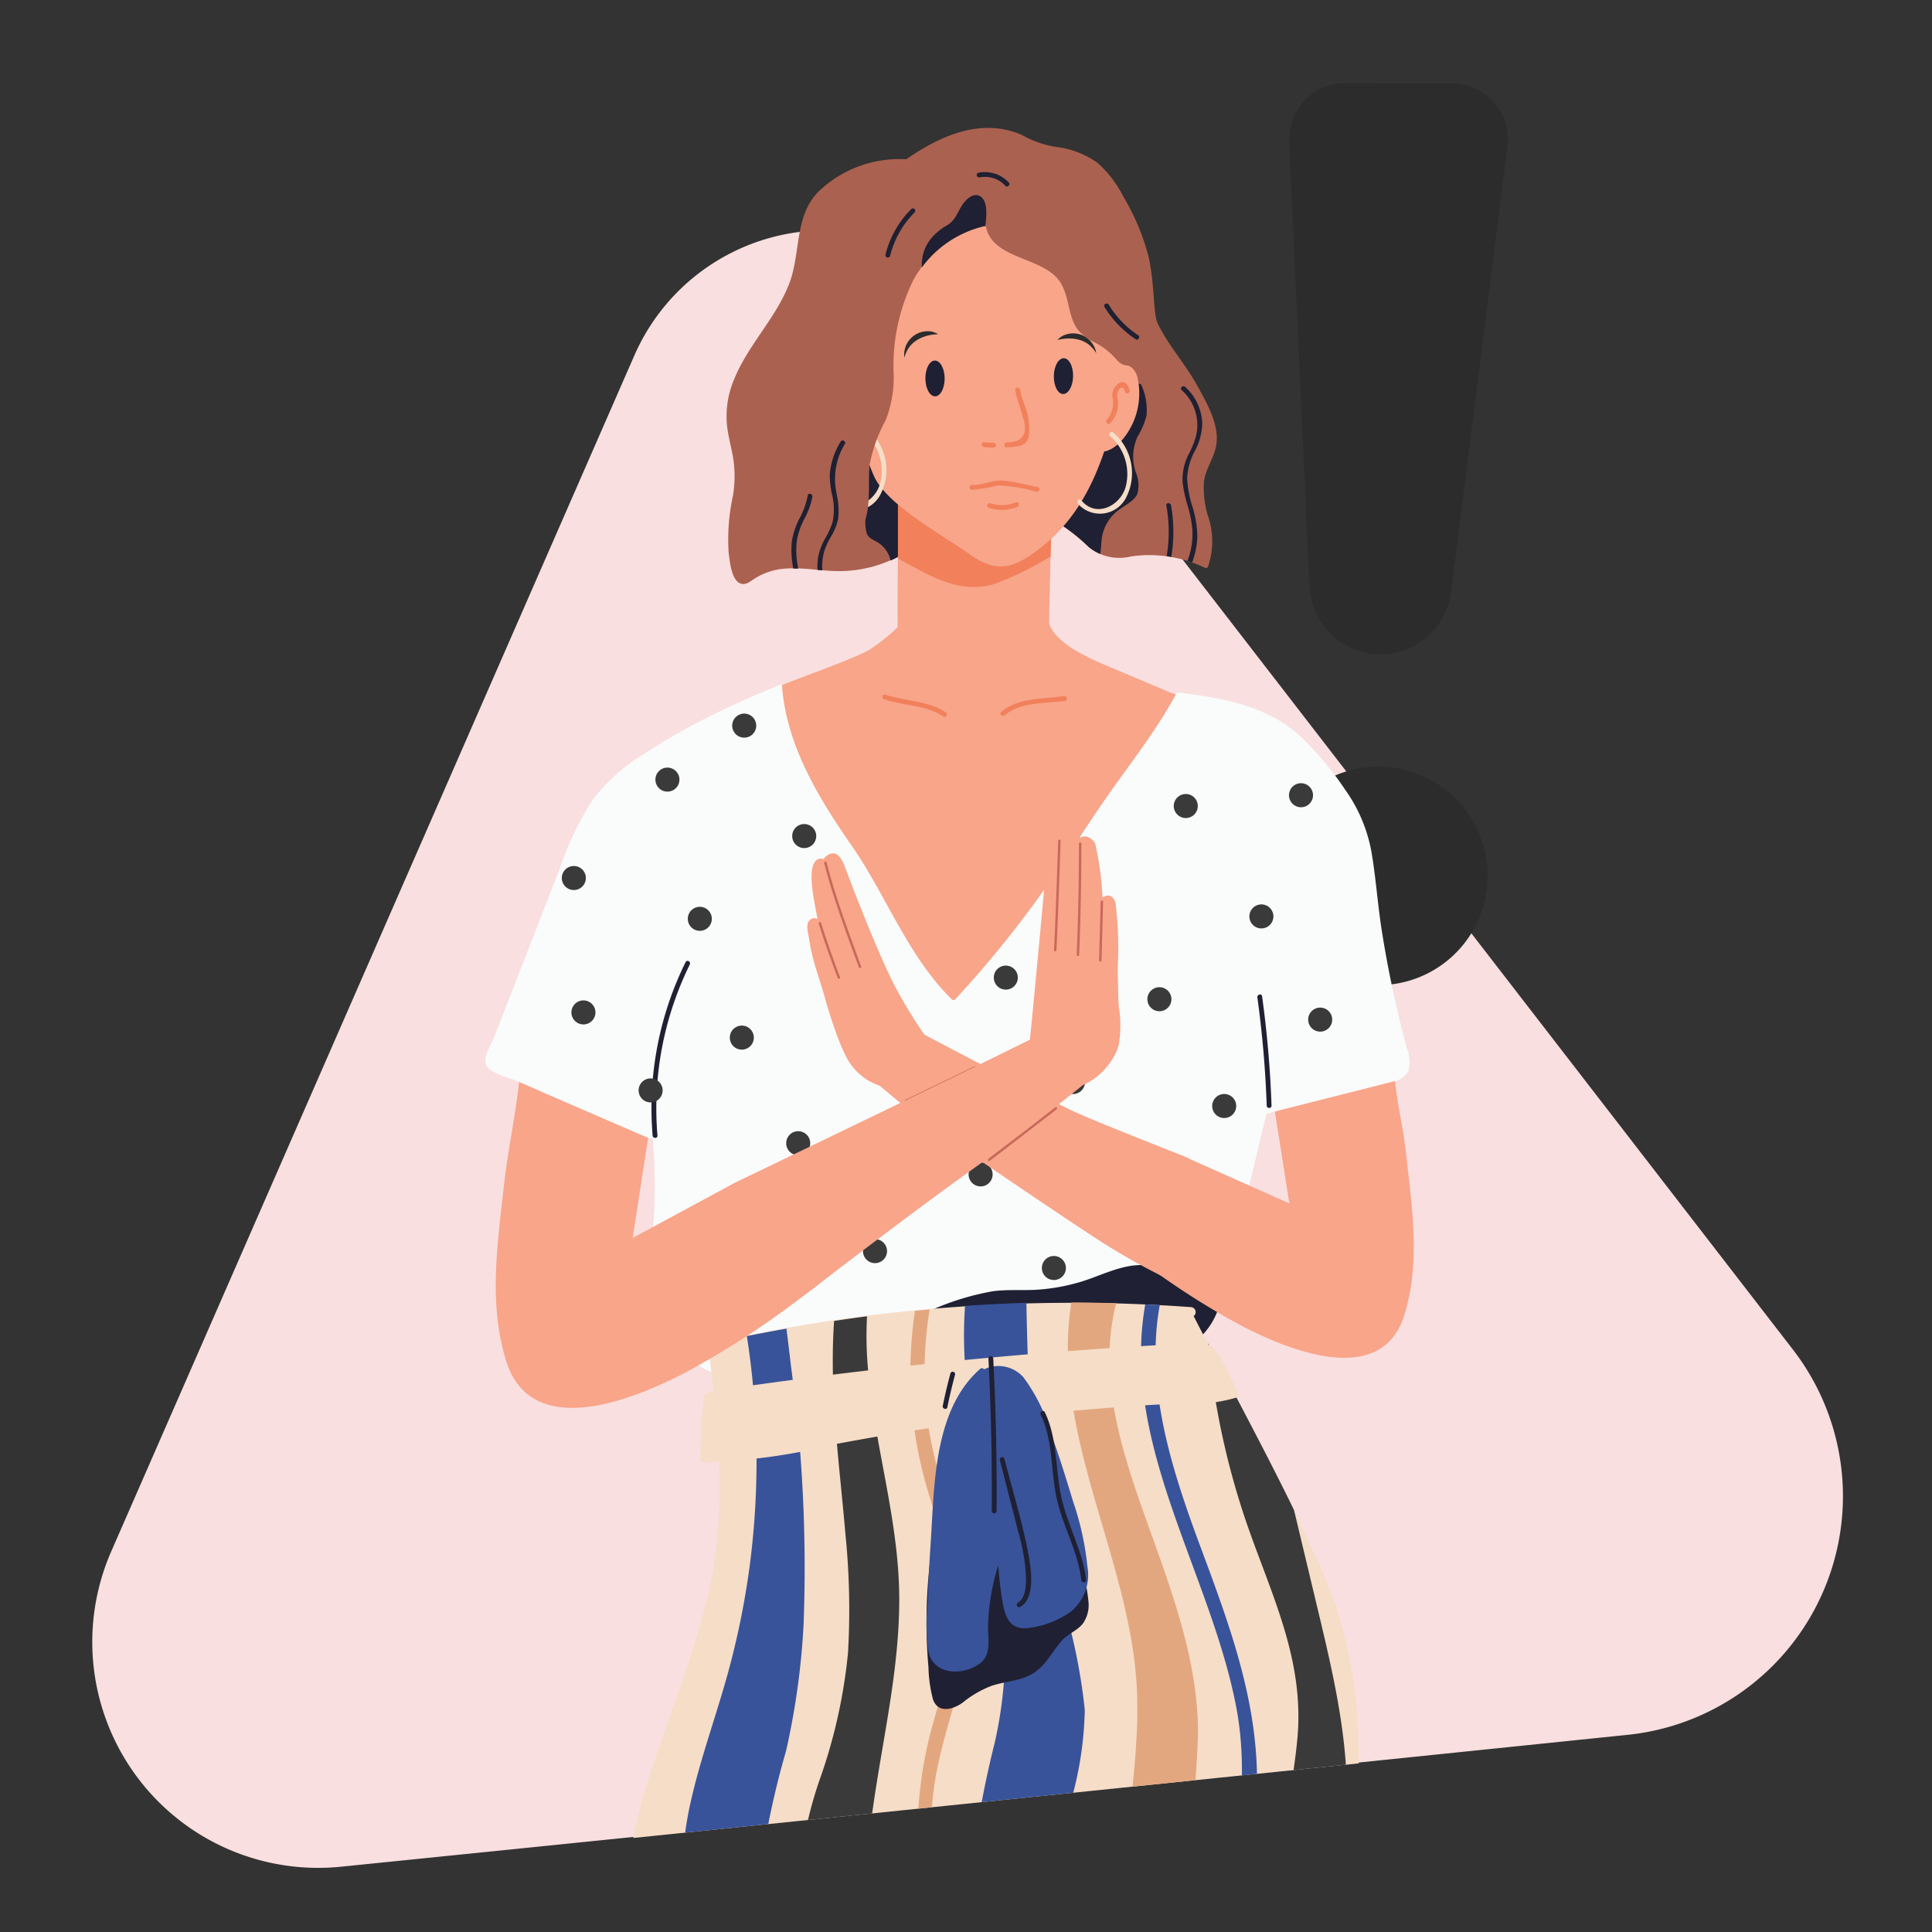 <svg xmlns="http://www.w3.org/2000/svg" xmlns:xlink="http://www.w3.org/1999/xlink" width="120" height="120" viewBox="0 0 120 120">
  <rect x="0" y="0" width="120" height="120" fill="#333333" stroke="none"/>
  <defs>
    <clipPath id="clip-path">
      <path id="Path_87296" data-name="Path 87296" d="M450.262,53.088H552.686l-10.6,105.249-75.582,7.77Z" transform="translate(-450.262 -53.088)" fill="none"/>
    </clipPath>
    <clipPath id="clip-path-2">
      <rect id="Rectangle_4153" data-name="Rectangle 4153" width="12.708" height="5.835" fill="none"/>
    </clipPath>
  </defs>
  <g id="Group_8193" data-name="Group 8193" transform="translate(3622 -3987)">
    <rect id="Rectangle_4160" data-name="Rectangle 4160" width="120" height="120" transform="translate(-3622 3987)" fill="none"/>
    <g id="Group_8192" data-name="Group 8192" transform="translate(-4067.262 3936.912)">
      <path id="Shape" d="M452.466,151.164a14.03,14.03,0,0,0,14.293,19.566c22.583-2.287,56.421-5.768,79.876-8.187a14.9,14.9,0,0,0,10.29-23.932L507.113,74.128a12.972,12.972,0,0,0-22.142,2.723Z" transform="translate(-0.302 -4.699)" fill="#f9dfdf" style="mix-blend-mode: multiply;isolation: isolate"/>
      <g id="Group" transform="translate(524.086 55.247)">
        <path id="Fill_4" data-name="Fill 4" d="M556.539,59.808,557.8,87.347a4.415,4.415,0,0,0,8.8.357l3.494-27.6a3.489,3.489,0,0,0-3.006-3.915,3.554,3.554,0,0,0-.425-.03l-6.641-.02a3.49,3.49,0,0,0-3.479,3.5c0,.054,0,.109,0,.164" transform="translate(-555.291 -56.144)" fill="#2c2c2c"/>
        <path id="Fill_6" data-name="Fill 6" d="M567.967,125.283a6.787,6.787,0,1,1-4.156-8.652h0a6.782,6.782,0,0,1,4.158,8.642l0,.009" transform="translate(-554.774 -73.792)" fill="#2c2c2c"/>
      </g>
      <g id="Girl" transform="translate(450.262 53.088)">
        <path id="Mask-2" d="M450.262,53.088H552.686l-10.6,105.249-75.582,7.77Z" transform="translate(-450.262 -53.088)" fill="none"/>
        <g id="Group_8174" data-name="Group 8174">
          <g id="Group_8173" data-name="Group 8173" clip-path="url(#clip-path)">
            <g id="Girl-2" transform="translate(16.95 4.945)">
              <g id="Girl-3">
                <g id="Group_3" data-name="Group 3" transform="translate(4.101 205.149)">
                  <path id="Clip_2-2" data-name="Clip 2-2" d="M480.064,350.515h12.708v5.835H480.064Z" transform="translate(-480.064 -350.515)" fill="none"/>
                  <g id="Group_8172" data-name="Group 8172">
                    <g id="Group_8171" data-name="Group 8171" clip-path="url(#clip-path-2)">
                      <g id="Group_3-2" data-name="Group 3-2" transform="translate(0.001 0)">
                        <path id="Fill_1" data-name="Fill 1" d="M492.7,351.183c-1.15-.727-2.9-.66-4.2-.668a21.761,21.761,0,0,0-4.771.515.156.156,0,0,0-.2-.088l-.008,0c-1.993.928-2.782,3.021-3.442,4.973a.151.151,0,0,0,.1.184,19.543,19.543,0,0,0,7.524-.29c1.074-.226,1.541-1.038,2.233-1.813a20.394,20.394,0,0,1,2.8-2.583.15.15,0,0,0,0-.213.119.119,0,0,0-.028-.022" transform="translate(-480.065 -350.515)" fill="#1f2033"/>
                      </g>
                    </g>
                  </g>
                </g>
                <path id="Fill_4-2" data-name="Fill 4-2" d="M537.91,72.173c-.252-.529-.174-2.456-.549-4.1a14.4,14.4,0,0,0-1.579-3.744,6.993,6.993,0,0,0-1.586-2.07,5.6,5.6,0,0,0-2.64-1,6.3,6.3,0,0,1-2.06-.732c-2.923-1.274-5.878.458-8.163,2.234a.147.147,0,0,0-.16.1c0,.012-.007.023-.011.035l-.141.109c-.1.078-.04.194.052.232a4.459,4.459,0,0,0,.581,2.491q.777,1.776,1.563,3.55a50.082,50.082,0,0,1,2.931,7.43c.532,2.044.964,4.233,2.4,5.868a7.008,7.008,0,0,0,2.585,1.685,11.269,11.269,0,0,1,2.521,1.866,3.007,3.007,0,0,0,2.607.579,7.944,7.944,0,0,1,4.591.7.152.152,0,0,0,.2-.054,4.839,4.839,0,0,0-.016-3.21,6.122,6.122,0,0,1-.234-2.082c.1-.8.624-1.458.762-2.249.223-1.271-.6-2.676-1.192-3.744-.741-1.346-1.814-2.506-2.472-3.893" transform="translate(-487.974 -60.088)" fill="#ab614f"/>
                <path id="Fill_6-2" data-name="Fill 6-2" d="M540.919,89.429a1.963,1.963,0,0,0-.044-1.215,2.961,2.961,0,0,1,.071-2.362,4.688,4.688,0,0,0,.545-1.278,3.789,3.789,0,0,0-.306-1.886.151.151,0,0,0-.294.04,7.158,7.158,0,0,0-2.3,2.376c-.762,1.085-1.445,2.238-2.152,3.362a4.939,4.939,0,0,0-.973,2.433,11.894,11.894,0,0,1,2.438,1.825,2.9,2.9,0,0,0,.715.434c.046-.3.056-.61.076-.777a2.635,2.635,0,0,1,1.221-2.059c.336-.249.829-.491,1.006-.894" transform="translate(-492.23 -66.693)" fill="#1f2033"/>
                <path id="Fill_8" data-name="Fill 8" d="M544.462,349.609q-2.448.437-4.868,1.008c-.783.186-1.566.376-2.341.593a2.774,2.774,0,0,0-1.336.684.153.153,0,0,0-.212.2c.87,1.692,2.95,3.485,5.01,3.071a3.671,3.671,0,0,0,2.16-1.744,14.655,14.655,0,0,0,1.77-3.629c.039-.117-.08-.2-.184-.184" transform="translate(-492.296 -145.1)" fill="#1f2033"/>
                <path id="Fill_10" data-name="Fill 10" d="M536.02,111.633a1.8,1.8,0,0,0-.259-2.526c-.03-.025-.062-.049-.094-.071a2.9,2.9,0,0,0,.453-.7c.353-.817.194-.547-.428-.831l-4.322-1.827c-1.005-.458-2.736-1.284-3.091-2.437,0-.027-.009-.052-.011-.078v-.011a2.5,2.5,0,0,0,0-.542.385.385,0,0,0-.046-.09.119.119,0,0,0-.117-.122h-.02c-.328-.178-.947-.012-1.267-.006q-2.614.07-5.221.288a15.865,15.865,0,0,0-1.617.108.142.142,0,0,0-.177-.095.145.145,0,0,0-.061.039l-.006.006a.137.137,0,0,0-.164.028,11.387,11.387,0,0,1-2.465,2.147c-1.048.6-4.919,1.946-5.463,2.211-.283.138-.306.365-.312.668a2.973,2.973,0,0,0,.424,1.049c.013.025.027.049.04.075a3.743,3.743,0,0,0-.6,3.037c.473,2.021,2.1,3.868,3.312,5.5,2.419,3.271,5.011,6.428,6.869,10.052a1.563,1.563,0,0,0,.944,1.789,1.7,1.7,0,0,0,2.728-1.625l1.33-2.113a1.627,1.627,0,0,0,.249-.673,17.768,17.768,0,0,0,2.74-5.565l6.649-7.694" transform="translate(-485.076 -72.488)" fill="#f8a58a"/>
                <path id="Fill_12" data-name="Fill 12" d="M543.077,131.535c-.22-.829-.43-1.662-.622-2.5q-.544-2.371-.922-4.775c-.258-1.64-.362-3.308-.653-4.945a9.554,9.554,0,0,0-1.613-3.761,19.865,19.865,0,0,0-2.783-3.324c-2.082-1.919-4.941-2.4-7.66-2.726-.2.378-.419.744-.631,1.1-1.054,1.753-2.3,3.375-3.482,5.041-1.474,2.078-2.8,4.258-4.291,6.327a66.048,66.048,0,0,1-5.375,6.6.152.152,0,0,1-.212,0c-2.741-2.689-4.076-6.471-6.244-9.584-2.082-2.994-4.076-6.3-4.309-10-1.421.575-2.826,1.185-4.2,1.863a40.062,40.062,0,0,0-4.329,2.455,11.523,11.523,0,0,0-3.249,2.907,19.519,19.519,0,0,0-2.01,4.209l-2.033,5.223-2.031,5.223c-.181.46-.732,1.29-.516,1.784.163.374.8.588,1.152.728a15.756,15.756,0,0,1,2.5,1.048c.742.454,1.431.98,2.2,1.392a12.8,12.8,0,0,0,4.49,1.4,32.684,32.684,0,0,1,0,5.855,10.1,10.1,0,0,0,1.126,5.553c.648,1.267,1.353,3.058,2.989,3.165a18.859,18.859,0,0,0,3.029-.275q1.754-.178,3.509-.322,6.732-.551,13.492-.59c2.027-.012,4.058.09,6.083.047a5.451,5.451,0,0,0,4.026-1.353,5.549,5.549,0,0,0,1.134-2.4c.317-1.189.595-2.39.891-3.584.57-2.3,1.262-5.248,1.849-7.633.208-.057.406-.116.585-.16q2.462-.615,4.923-1.235c.781-.2,1.572-.374,2.347-.6a1.314,1.314,0,0,0,.969-.7,2.375,2.375,0,0,0-.131-1.45" transform="translate(-477.665 -74.446)" fill="#fafbfb"/>
                <path id="Fill_14" data-name="Fill 14" d="M542.157,162.2a11.194,11.194,0,0,0-1.375-1.029,2.487,2.487,0,0,0-.636-.141,2.355,2.355,0,0,1-.98-.494,2.343,2.343,0,0,0-1.513-.454c-1.309.054-2.575.777-3.826,1.109a12.158,12.158,0,0,1-2.65.429c-.852.034-1.7-.028-2.551.083a16.33,16.33,0,0,0-4.25,1.367.118.118,0,0,0-.093.04l-.081.035c-.176.076-.024.333.15.257l.05-.021a22.786,22.786,0,0,0,4.265.528c1.517.2,3.008.565,4.521.8a26.71,26.71,0,0,0,4.512.29c.777-.011,1.554-.047,2.331-.095.325-.02.672-.02,1.016-.034a3.468,3.468,0,0,0,.712-.583,4.457,4.457,0,0,0,.9-1.611,1.879,1.879,0,0,0-.5-.473" transform="translate(-488.9 -89.448)" fill="#1f2033"/>
                <path id="Fill_16" data-name="Fill 16" d="M536.916,228.215c-.363-5.409-1.267-10.772-1.5-16.192-.223-5.254.569-10.4,1.056-15.611.526-5.638.289-11.044-2.023-16.287-2.385-5.413-5.308-10.632-8-15.9a.311.311,0,0,0-.159-.558,101.432,101.432,0,0,0-29.716,2.219.253.253,0,0,0-.212.277.24.24,0,0,0-.039.17c.646,5.108,1.156,10.177-.042,15.25-1.027,4.347-2.854,8.446-4.1,12.727a38.533,38.533,0,0,0-1.088,13.7,51.012,51.012,0,0,1,.151,7.295,27.921,27.921,0,0,1-1.625,7.113c-1.423,4.055-3.381,7.971-4.122,12.235-.81,4.662.882,9.071.648,13.71-.4,7.947-6.967,13.859-8.462,21.51-1.009,5.164,1.142,10.409-.189,15.531-1.1,4.238-4,8.152-3.049,12.709a.3.3,0,0,0,.288.219,170.421,170.421,0,0,1,21.4-.963.3.3,0,0,0,.3-.3,43.361,43.361,0,0,1,1.308-10.48c.836-2.83,2.243-5.452,3.116-8.269,1.894-6.116-.332-12.662,2.087-18.673,1.1-2.734,2.744-5.211,3.88-7.93a25.435,25.435,0,0,0,1.656-8.224,41.346,41.346,0,0,1,1.493-10.006c.5-1.572,1.105-3.108,1.7-4.65a28.952,28.952,0,0,1,.968,6.293,73.167,73.167,0,0,1-.749,8.849c-.588,5.877.276,11.753-.011,17.637a34.427,34.427,0,0,1-1.7,8.83,21.311,21.311,0,0,0-1.42,7.569c.174,3.2,1.413,6.234,1.795,9.41a28.094,28.094,0,0,1-.719,10.377.3.3,0,0,0,.288.377,145.5,145.5,0,0,0,16.711-.973c1.425-.167,4.284,0,5.211-1.365,1.033-1.52.338-4.341.161-6.015a24.181,24.181,0,0,1,.434-8.247c.574-2.476,1.359-4.906,1.71-7.43.7-5.027-.636-10-.911-15-.3-5.412,1.145-10.626,2.3-15.86a52.708,52.708,0,0,0,1.173-15.074" transform="translate(-474.258 -90.423)" fill="#f6ddc7"/>
                <path id="Fill_18" data-name="Fill 18" d="M499.54,180.309a50.158,50.158,0,0,1-1.606,7.6c-.72,2.465-1.584,4.892-2.126,7.406-1.067,4.945-.164,9.842.228,14.8a28.667,28.667,0,0,1-.26,7.506,40.2,40.2,0,0,1-1.88,6.477c-1.565,4.266-3.505,8.461-4.218,12.984-.77,4.874.353,9.741.195,14.63-.155,4.874-2.273,9.048-4.355,13.343a39.282,39.282,0,0,0-2.472,6.031,38.474,38.474,0,0,0-1.2,7.177,57.986,57.986,0,0,1-1.06,7.812,56.911,56.911,0,0,1-2.123,6.619c-.752,2.034-1.554,4.1-2.176,6.2q3.885-.4,7.788-.615c.008-.052.018-.105.026-.158a63.694,63.694,0,0,0,.632-7.733c.1-2.715.16-5.439.49-8.137a37.782,37.782,0,0,1,1.738-7.463c1.546-4.6,3.7-8.971,5.086-13.626a32.077,32.077,0,0,0,1.31-7c.184-2.695.047-5.4-.025-8.093a41.922,41.922,0,0,1,.388-8.294,38.685,38.685,0,0,1,2.13-7.172c.9-2.343,1.88-4.656,2.667-7.039A39.242,39.242,0,0,0,500.575,208a53.746,53.746,0,0,1-.441-8.189,52.472,52.472,0,0,1,1.652-7.911,46.536,46.536,0,0,0,1.084-7.755,92.852,92.852,0,0,0-.77-16.092c-.092-.8-.191-1.591-.288-2.386q-1.232.218-2.46.463a50.222,50.222,0,0,1,.187,14.184" transform="translate(-474.913 -91.088)" fill="#38539a"/>
                <path id="Fill_20" data-name="Fill 20" d="M508.728,164.872c-.312,4.429.331,8.859.706,13.273a46.469,46.469,0,0,1,.157,7.346,33.12,33.12,0,0,1-1.641,7.536,24.942,24.942,0,0,0-1.456,7.12,41.756,41.756,0,0,0,.862,7.283,30.064,30.064,0,0,1,.393,7.417,40.439,40.439,0,0,1-1.272,6.937c-1.175,4.456-2.818,8.773-3.961,13.238a40.827,40.827,0,0,0-1.182,6.585,71.4,71.4,0,0,0,.031,7.639,24.646,24.646,0,0,1-.962,7.666c-.683,2.279-1.625,4.469-2.483,6.686a37.023,37.023,0,0,0-2.049,7.115c-.417,2.445-.608,4.92-.87,7.384a50.039,50.039,0,0,1-1.305,7.477c-.622,2.362-1.4,4.679-2.15,7-.565,1.745-1.124,3.518-1.584,5.312,1.491-.071,2.984-.112,4.477-.141,1.021-4.016.848-8.234,1.034-12.349a37.1,37.1,0,0,1,1.06-7.809,51.023,51.023,0,0,1,2.418-6.79c1.843-4.379,3.921-8.688,4.839-13.385.978-5,.853-10.12,1.211-15.181a47.832,47.832,0,0,1,1.135-7.738c.578-2.426,1.333-4.8,2.086-7.182,1.449-4.574,2.917-9.22,3.083-14.057.182-5.283-.941-10.511-.443-15.8.485-5.153,1.936-10.2,1.912-15.4-.024-5.086-1.714-9.963-2-15.02a22.157,22.157,0,0,1,0-2.451q-1.028.136-2.042.288" transform="translate(-478.87 -90.771)" fill="#3a3a3a"/>
                <path id="Fill_22" data-name="Fill 22" d="M518.836,208.6c-.326-4.894-1.137-9.83-.524-14.734.353-2.831,1.442-5.472,1.978-8.26a15.253,15.253,0,0,0-.415-7.107c-.792-2.865-1.8-5.594-2.048-8.584a24.606,24.606,0,0,1,.239-5.929c-.305.028-.61.055-.914.085a25.742,25.742,0,0,0,.685,10.786c.716,2.532,1.766,5.036,1.837,7.7.076,2.589-.828,5.046-1.5,7.509-2.621,9.653,1.534,19.585-.983,29.238-1.207,4.629-3.432,8.909-4.8,13.486-1.434,4.8-1.1,9.629-1.464,14.563-.372,5.056-2.344,9.658-4.072,14.36a45.22,45.22,0,0,0-2.7,14.187,88.5,88.5,0,0,1-.685,9.068c-.392,2.749-.918,5.476-1.351,8.218-.227,1.445-.424,2.9-.565,4.35.283,0,.562.006.842.009.565-6.095,2.212-12.227,2.518-18.26.266-5.262.413-10.305,2.107-15.351,1.5-4.471,3.574-8.784,4.418-13.455.894-4.941.141-10.021,1.174-14.943.969-4.6,3.1-8.836,4.612-13.265a34.389,34.389,0,0,0,1.608-13.672" transform="translate(-482.273 -90.597)" fill="#e3a780"/>
                <path id="Fill_24" data-name="Fill 24" d="M529.092,175.953a59.962,59.962,0,0,1,1.1,7.313,25.876,25.876,0,0,1-.6,7.5,60.057,60.057,0,0,0-1.366,7.331,36.255,36.255,0,0,0,.085,7.675c.3,2.527.758,5.015.808,7.569a47.782,47.782,0,0,1-.594,8c-.389,2.6-.88,5.183-1.438,7.753l.11-.283a31.137,31.137,0,0,1,.934,5.5,20.921,20.921,0,0,0,1.813-6.162,46.816,46.816,0,0,1,1.8-7.5,23.052,23.052,0,0,0,1.063-3.833,15.238,15.238,0,0,0,.056-3.867,63.248,63.248,0,0,1-.74-8.514,29.97,29.97,0,0,1,1.541-8.11,22.011,22.011,0,0,0,1.532-7.644,35.676,35.676,0,0,0-1.711-7.787c-1.563-5.7-1.8-11.614-1.915-17.494q-1.9.057-3.809.189c-.311,4.16.535,8.287,1.332,12.364" transform="translate(-489.769 -90.423)" fill="#38539a"/>
                <path id="Fill_26" data-name="Fill 26" d="M540.409,197.53a72.924,72.924,0,0,0,.636-7.323c.016-4.282-1.421-8.321-2.847-12.3-1.383-3.868-2.9-7.931-2.619-12.113a13.49,13.49,0,0,1,.381-2.38c-.926-.026-1.853-.042-2.783-.042-1.329,8.323,3.85,16.16,4.086,24.427.141,4.945-1.086,9.813-1.024,14.757.031,2.495.491,4.948.738,7.425a23.379,23.379,0,0,1-.29,6.889c-.848,4.3-2.7,8.314-4.2,12.407a42.511,42.511,0,0,0-1.871,6.292,45.788,45.788,0,0,0-.706,6.694,66.282,66.282,0,0,1-.584,7.185,23.253,23.253,0,0,1-2.184,6.671c-.3.607-.607,1.209-.911,1.813.017,1.226.008,2.452-.051,3.679a34.426,34.426,0,0,1-1.7,8.83,21.309,21.309,0,0,0-1.42,7.569c.158,2.936,1.209,5.729,1.676,8.626a93.81,93.81,0,0,1,3.683-12.111c1.714-4.521,3.582-9.011,4.548-13.774s1.175-9.607,1.786-14.41a50.112,50.112,0,0,1,1.46-7.455c.627-2.194,1.424-4.335,2.224-6.47,1.572-4.2,3.2-8.464,3.5-12.977.334-4.928-1.022-9.738-1.554-14.6a34.194,34.194,0,0,1,.024-7.307" transform="translate(-488.583 -90.415)" fill="#e3a780"/>
                <path id="Fill_28" data-name="Fill 28" d="M545.378,201.342c.175-2.446.557-4.874.663-7.326.23-5.383-1.592-10.313-3.44-15.276-1.8-4.836-3.509-10-2.583-15.152-.3-.018-.6-.029-.9-.044-1.536,8.714,4.088,16.7,5.666,25.083.964,5.124-.434,10.126-.391,15.258.043,4.978,1.587,9.773,2.025,14.708.827,9.324-2.88,18.147-5.5,26.9a67.724,67.724,0,0,0-2.645,13.107c-.48,5.044-.8,10.03-2.679,14.8-1.971,5.006-4.442,9.668-5.859,14.9a100.467,100.467,0,0,0-2.079,9.927c.3,0,.6-.011.907-.017.437-2.623.932-5.236,1.56-7.82a76.884,76.884,0,0,1,5.007-13.657A41.469,41.469,0,0,0,538.7,263.6c.513-4.935.878-9.788,2.144-14.606,2.26-8.618,6.081-16.96,6.54-25.963.237-4.662-.824-9.133-1.572-13.7a34.016,34.016,0,0,1-.439-7.985" transform="translate(-489.935 -90.466)" fill="#38539a"/>
                <path id="Fill_30" data-name="Fill 30" d="M555.167,224.15c-.538-4.049-1.174-8.089-1.463-12.166a66.943,66.943,0,0,1,.773-13.653c.688-5.248-.456-10.03-1.672-15.108l-1.413-5.911c-1.7-3.487-3.548-6.915-5.337-10.353a48.181,48.181,0,0,0,2.388,11.151c1.537,4.459,3.583,8.437,3.167,13.3-.2,2.287-.694,4.535-.927,6.816a46.793,46.793,0,0,0-.117,7.312c.257,4.721,1.016,9.395,1.471,14.1a53.264,53.264,0,0,1-.342,14.388c-.755,4.321-1.986,8.537-3.037,12.791a66.069,66.069,0,0,0-2.017,13.11,45.426,45.426,0,0,1-2.472,13.92c-2.875,7.954-7.524,16.4-5.823,25.006q2.158-.142,4.309-.349c1.684-6.987,5.34-13.379,7.326-20.3a48.293,48.293,0,0,0,1.483-13.118,58.4,58.4,0,0,1,1.052-11.438c.463-3.146,1.249-6.254,1.935-9.369a52.691,52.691,0,0,0,1.176-15.071c-.113-1.69-.283-3.376-.463-5.06" transform="translate(-492.969 -91.468)" fill="#3a3a3a"/>
                <path id="Fill_32" data-name="Fill 32" d="M502.59,133.406a20.511,20.511,0,0,0-2.049,10.776c.016.19.314.191.3,0a20.223,20.223,0,0,1,2.009-10.626c.085-.172-.172-.323-.258-.15" transform="translate(-481.955 -81.594)" fill="#1f2033"/>
                <path id="Fill_34" data-name="Fill 34" d="M554.035,136.393c-.026-.189-.314-.108-.29.079a65.558,65.558,0,0,1,.579,6.717c.007.191.305.192.3,0a66.33,66.33,0,0,0-.588-6.8" transform="translate(-497.597 -82.462)" fill="#1f2033"/>
                <path id="Fill_38" data-name="Fill 38" d="M538.159,170.135a12.26,12.26,0,0,0-.723-1.625,4.686,4.686,0,0,0-.895-1.358,1.518,1.518,0,0,0-1.148-.212c-.781.037-1.562.083-2.342.126q-4.686.269-9.358.684-9.221.818-18.379,2.2a.121.121,0,0,0-.109.132.128.128,0,0,0,.008.033.161.161,0,0,0-.215.078.167.167,0,0,0-.014.049q-.2,1.964-.212,3.937a.151.151,0,0,0,.149.149,37.317,37.317,0,0,0,8.24-1.123q4.292-.815,8.625-1.386,4.205-.553,8.438-.875,2.19-.167,4.38-.271a9.521,9.521,0,0,0,3.488-.368.149.149,0,0,0,.071-.168" transform="translate(-483.218 -91.453)" fill="#f6ddc7"/>
                <path id="Fill_40" data-name="Fill 40" d="M512.281,295.329a19.422,19.422,0,0,0-2.414,2.347c-1.214,1.437-1.84,3.206-2.938,4.712-1.848,2.537-4.8,4.269-5.8,7.382-.053.165.185.255.273.115a12.132,12.132,0,0,1,1.627-2.219,6.246,6.246,0,0,1,2.6-1.385c1.564-.553,2.083-1.825,2.955-3.112a7.394,7.394,0,0,1,1.317-1.4,15.679,15.679,0,0,1,.918-3.364c.424-1.055.931-2.073,1.457-3.08" transform="translate(-482.147 -129.161)" fill="#1f2033"/>
                <path id="Fill_42" data-name="Fill 42" d="M527.633,251.343c2.214-1.747,2.486-4.79,3.718-7.174.852-1.649,1.99-3.126,2.818-4.8a28.142,28.142,0,0,0,1.937-5.136.15.15,0,0,0-.273-.115c-3.478,4.784-7.015,9.729-8.592,15.5q.212.858.393,1.722" transform="translate(-489.815 -111.169)" fill="#1f2033"/>
                <path id="Fill_44" data-name="Fill 44" d="M490.312,324.507a11.15,11.15,0,0,1-2.563,3.108c-.9.757-1.864,1.42-2.693,2.26a14.658,14.658,0,0,0-3.385,5.51c-.063.182.225.26.287.079a14.3,14.3,0,0,1,3.824-5.871c.879-.807,1.893-1.451,2.755-2.278a11.444,11.444,0,0,0,2.033-2.655.15.15,0,0,0-.257-.153h0" transform="translate(-476.432 -137.708)" fill="#1f2033"/>
                <path id="Fill_46" data-name="Fill 46" d="M555.208,285.992q-2.682,3.757-5.245,7.6c-.107.16.151.309.257.15q2.563-3.841,5.246-7.6c.112-.156-.147-.305-.257-.15" transform="translate(-496.48 -126.401)" fill="#1f2033"/>
                <path id="Fill_48" data-name="Fill 48" d="M521.668,141.134a.746.746,0,1,0,.713.713.746.746,0,0,0-.713-.713" transform="translate(-487.97 -83.885)" fill="#3a3a3a"/>
                <path id="Fill_50" data-name="Fill 50" d="M494.234,136.808a.746.746,0,1,0,.713.713.746.746,0,0,0-.713-.713" transform="translate(-479.914 -82.615)" fill="#3a3a3a"/>
                <path id="Fill_52" data-name="Fill 52" d="M508.162,139.024a.746.746,0,1,0,.713.713.746.746,0,0,0-.713-.713" transform="translate(-484.004 -83.266)" fill="#3a3a3a"/>
                <path id="Fill_54" data-name="Fill 54" d="M537.284,142.927a.746.746,0,1,0,.713.713.746.746,0,0,0-.713-.713" transform="translate(-492.555 -84.412)" fill="#3a3a3a"/>
                <path id="Fill_56" data-name="Fill 56" d="M550.578,145.038a.746.746,0,1,0,.713.713.746.746,0,0,0-.713-.713" transform="translate(-496.458 -85.032)" fill="#3a3a3a"/>
                <path id="Fill_58" data-name="Fill 58" d="M531.375,133.748a.746.746,0,1,0,.713.713.746.746,0,0,0-.713-.713" transform="translate(-490.82 -81.717)" fill="#3a3a3a"/>
                <path id="Fill_60" data-name="Fill 60" d="M544.881,135.647a.746.746,0,1,0,.713.713.746.746,0,0,0-.713-.713" transform="translate(-494.786 -82.274)" fill="#3a3a3a"/>
                <path id="Fill_62" data-name="Fill 62" d="M559.019,137.441a.746.746,0,1,0,.713.713.746.746,0,0,0-.713-.713" transform="translate(-498.937 -82.801)" fill="#3a3a3a"/>
                <path id="Fill_64" data-name="Fill 64" d="M517.553,131.215a.746.746,0,1,0,.713.713.746.746,0,0,0-.713-.713" transform="translate(-486.761 -80.973)" fill="#3a3a3a"/>
                <path id="Fill_66" data-name="Fill 66" d="M504.469,128.578a.746.746,0,1,0,.713.713.746.746,0,0,0-.713-.713" transform="translate(-482.92 -80.199)" fill="#3a3a3a"/>
                <path id="Fill_68" data-name="Fill 68" d="M493.39,124.99a.746.746,0,1,0,.713.713.746.746,0,0,0-.713-.713" transform="translate(-479.666 -79.145)" fill="#3a3a3a"/>
                <path id="Fill_70" data-name="Fill 70" d="M513.649,121.3a.746.746,0,1,0,.713.713.746.746,0,0,0-.713-.713" transform="translate(-485.615 -78.061)" fill="#3a3a3a"/>
                <path id="Fill_72" data-name="Fill 72" d="M538.128,124.99a.746.746,0,1,0,.713.713.746.746,0,0,0-.713-.713" transform="translate(-492.803 -79.145)" fill="#3a3a3a"/>
                <path id="Fill_74" data-name="Fill 74" d="M553.849,128.366a.746.746,0,1,0,.713.713.746.746,0,0,0-.713-.713" transform="translate(-497.419 -80.136)" fill="#3a3a3a"/>
                <path id="Fill_76" data-name="Fill 76" d="M501.62,116.338a.746.746,0,1,0,.713.713.746.746,0,0,0-.713-.713" transform="translate(-482.083 -76.605)" fill="#3a3a3a"/>
                <path id="Fill_78" data-name="Fill 78" d="M513.121,148.309a.746.746,0,1,0,.713.713.746.746,0,0,0-.713-.713" transform="translate(-485.46 -85.992)" fill="#3a3a3a"/>
                <path id="Fill_80" data-name="Fill 80" d="M500.143,143.666a.746.746,0,1,0,.713.713.746.746,0,0,0-.713-.713" transform="translate(-481.649 -84.629)" fill="#3a3a3a"/>
                <path id="Fill_82" data-name="Fill 82" d="M529.159,151.052a.746.746,0,1,0,.713.713.746.746,0,0,0-.713-.713" transform="translate(-490.169 -86.798)" fill="#3a3a3a"/>
                <path id="Fill_84" data-name="Fill 84" d="M545.2,152.845a.746.746,0,1,0,.713.713.746.746,0,0,0-.713-.713" transform="translate(-494.878 -87.324)" fill="#3a3a3a"/>
                <path id="Fill_86" data-name="Fill 86" d="M519.874,157.8a.746.746,0,1,0,.713.713.746.746,0,0,0-.713-.713" transform="translate(-487.443 -88.78)" fill="#3a3a3a"/>
                <path id="Fill_88" data-name="Fill 88" d="M504.364,155.589a.746.746,0,1,0,.713.713.746.746,0,0,0-.713-.713" transform="translate(-482.889 -88.13)" fill="#3a3a3a"/>
                <path id="Fill_90" data-name="Fill 90" d="M535.6,159.282a.746.746,0,1,0,.713.713.746.746,0,0,0-.713-.713" transform="translate(-492.059 -89.214)" fill="#3a3a3a"/>
                <path id="Fill_92" data-name="Fill 92" d="M547.2,118.659a.746.746,0,1,0,.713.713.746.746,0,0,0-.713-.713" transform="translate(-495.467 -77.286)" fill="#3a3a3a"/>
                <path id="Fill_94" data-name="Fill 94" d="M557.331,117.71a.746.746,0,1,0,.713.713.746.746,0,0,0-.713-.713" transform="translate(-498.441 -77.007)" fill="#3a3a3a"/>
                <path id="Fill_96" data-name="Fill 96" d="M508.373,111.59a.746.746,0,1,0,.713.713.746.746,0,0,0-.713-.713" transform="translate(-484.066 -75.21)" fill="#3a3a3a"/>
                <path id="Fill_98" data-name="Fill 98" d="M509.913,163.293a10.9,10.9,0,0,0-3.366-.583.149.149,0,0,0,0,.3,10.626,10.626,0,0,1,3.284.572c.182.062.26-.226.079-.287" transform="translate(-483.695 -90.221)" fill="#1f2033"/>
                <path id="Fill_100" data-name="Fill 100" d="M517.916,63.572c-.091-.052.9-.843.31-.733A7.26,7.26,0,0,0,512.8,64.83c-1.526,1.509-1.115,3.846-1.828,5.713-.833,2.178-2.593,3.85-3.452,6.019a5.821,5.821,0,0,0-.407,2.925c.082.626.251,1.233.36,1.854a7.381,7.381,0,0,1,0,2.378,12.729,12.729,0,0,0-.271,3.558c.071.514.159,1.7.74,1.914.3.113.561-.1.805-.261a4.016,4.016,0,0,1,1.88-.658c1.259-.117,2.511.2,3.771.141a7.853,7.853,0,0,0,3.053-.757c.942-.452,1.13-1.091,1.271-2.091.353-2.455-.225-4.908-.482-7.342-.317-3.01.313-5.863.747-8.825.291-1.984.964-4.672-1.074-5.828" transform="translate(-483.894 -60.892)" fill="#ab614f"/>
                <path id="Fill_102" data-name="Fill 102" d="M531.637,83.756c-.077-1.06-.223.95-1.631.865a11.7,11.7,0,0,0-3.1.785l-3.516.918.01-.619c.01-.574-1.116-.964-1.126-.387-.031,1.885-.177,7.848-.16,12.278.008,2.041.114,3.738.169,4.591.113,1.785,1.837,1.337,3.15,1.3,1.08-.029,2.158-.112,3.232-.239.706-.084,1.895-.017,2.422-.648.505-.6.336-1.742.359-2.459.046-1.363.386-13.67.187-16.388" transform="translate(-488.311 -66.947)" fill="#f8a58a"/>
                <path id="Fill_104" data-name="Fill 104" d="M521.809,92.427a11.667,11.667,0,0,0,.108-1.705,4.058,4.058,0,0,0-.275-1.042,29.652,29.652,0,0,0-1.7-3.108,2.29,2.29,0,0,0,.146-.184c.112-.155-.146-.3-.258-.15-.769,1.069-3.436,2.378-1.745,3.9a1.963,1.963,0,0,1,.72,1.62,2.656,2.656,0,0,0,.055,1.2c.149.306.4.369.672.53a1.8,1.8,0,0,1,.8,1.13c.071-.03.141-.06.207-.093.942-.451,1.13-1.091,1.271-2.091" transform="translate(-486.966 -67.747)" fill="#1f2033"/>
                <path id="Fill_106" data-name="Fill 106" d="M531.625,96.209c.021-1.109.071-2.34.084-3.43a9.1,9.1,0,0,0-1.663.985c-2.38,1.345-5.147-1.141-7.906-1.377v3.925c1.868,1.007,3.72,2.232,5.944,1.606a19.968,19.968,0,0,0,3.323-1.6c.061-.03.148-.078.218-.111" transform="translate(-488.318 -69.572)" fill="#f1805b"/>
                <path id="Fill_108" data-name="Fill 108" d="M531.75,66.859a11.02,11.02,0,0,0-7.6-.886c-1.945.4-4.06,1.086-5.331,2.566-.071-.444-.848-.515-.9-.008-.53,4.838-.572,10.281,1.4,14.812.786,1.8,4.324,3.706,6,4.9,1.613,1.145,2.666.825,4.147-.278,2.733-2.037,4.054-5.034,4.945-9.013.8-3.576,1.043-10-2.675-12.1" transform="translate(-486.988 -61.725)" fill="#f8a58a"/>
                <path id="Fill_4-3" data-name="Fill 4-3" d="M524.794,78.152a2.862,2.862,0,0,0-.66.091,2.36,2.36,0,0,0-.6.245,1.728,1.728,0,0,0-.505.433,1.931,1.931,0,0,0-.327.69,1.454,1.454,0,0,1,.706-1.443,1.472,1.472,0,0,1,.69-.2,1.2,1.2,0,0,1,.694.18" transform="translate(-488.479 -65.339)" fill="#2c2c2c"/>
                <path id="Fill_4-4" data-name="Fill 4-4" d="M536.166,78.567a2.849,2.849,0,0,1,.66-.095,2.357,2.357,0,0,1,.644.07,1.72,1.72,0,0,1,.6.276,1.935,1.935,0,0,1,.506.573,1.461,1.461,0,0,0-.391-.791,1.445,1.445,0,0,0-.685-.4,1.469,1.469,0,0,0-.718,0,1.2,1.2,0,0,0-.617.365" transform="translate(-492.436 -65.393)" fill="#2c2c2c"/>
                <path id="Fill_110" data-name="Fill 110" d="M542,81.661c-.345-1.176-1.607-.824-2.1-.17-.868.642-.79,2.647-.75,3.613.018.446-.01,1,.453,1.158.481.164,1.052-.263,1.372-.591A4.478,4.478,0,0,0,542,81.661" transform="translate(-493.307 -66.195)" fill="#f8a58a"/>
                <path id="Fill_112" data-name="Fill 112" d="M516.866,85.581c.343.364.964.848,1.508.691.523-.15.515-.745.554-1.223.085-1.037.174-3.141-.768-3.865-.518-.72-1.834-1.194-2.268.054a4.668,4.668,0,0,0,.973,4.344" transform="translate(-486.431 -66.071)" fill="#f58c77"/>
                <path id="Fill_114" data-name="Fill 114" d="M525.75,81.652c0,.613-.26,1.112-.591,1.115s-.6-.493-.605-1.106.26-1.115.591-1.115.6.494.605,1.106" transform="translate(-489.026 -66.095)" fill="#1f2033"/>
                <path id="Fill_116" data-name="Fill 116" d="M537.045,81.461c-.012.613-.289,1.1-.619,1.1s-.588-.509-.577-1.122.289-1.105.62-1.1.588.509.576,1.122" transform="translate(-492.343 -66.034)" fill="#1f2033"/>
                <path id="Fill_118" data-name="Fill 118" d="M541.91,82.958c-.131-.49-.456-.733-.865-.28a.89.89,0,0,0-.2.734,1.574,1.574,0,0,1-.353,1.363c-.129.141.077.357.206.212a1.769,1.769,0,0,0,.475-.961,1.948,1.948,0,0,0,0-.485.87.87,0,0,1,.035-.575c.188-.316.353-.186.42.066a.149.149,0,0,0,.289-.071" transform="translate(-493.693 -66.651)" fill="#f1805b"/>
                <path id="Fill_120" data-name="Fill 120" d="M517.789,84.162a.82.82,0,0,1-.4-.54c-.046-.221.1-.429.125-.641a1.16,1.16,0,0,0-.141-.713c-.228-.395-.665-.487-.881-.022-.081.172.173.328.254.155q.353-.156.409.117a.436.436,0,0,1,.057.212,1.118,1.118,0,0,1-.071.481.911.911,0,0,0-.041.488,1.1,1.1,0,0,0,.531.72c.17.088.326-.166.155-.254" transform="translate(-486.655 -66.502)" fill="#c86959"/>
                <path id="Fill_122" data-name="Fill 122" d="M518.557,86.578c-.146-.124-.357.087-.212.212a3.131,3.131,0,0,1,.974,3.172c-.346,1.192-1.851,1.93-2.751.823-.121-.149-.331.063-.212.212a1.82,1.82,0,0,0,2.958-.315,3.313,3.313,0,0,0-.757-4.1" transform="translate(-486.609 -67.855)" fill="#f6ddc7"/>
                <path id="Fill_124" data-name="Fill 124" d="M530.2,86.644a4.514,4.514,0,0,1-.552-.035.164.164,0,0,1-.141-.177.12.12,0,0,1,.117-.123h.025a4.524,4.524,0,0,0,.553.035h.043a.141.141,0,0,1,.141.141v0a.141.141,0,0,1-.129.152H530.2Zm.848-.015a.124.124,0,0,1-.129-.119V86.5a.159.159,0,0,1,.141-.172l.049,0c.494-.047.857-.081,1.06-.625a1.67,1.67,0,0,0-.1-.923c-.014-.049-.028-.095-.039-.138-.053-.2-.114-.391-.174-.58a9.006,9.006,0,0,1-.266-.969.139.139,0,0,1,.03-.124.171.171,0,0,1,.129-.061.125.125,0,0,1,.129.108,8.14,8.14,0,0,0,.263.927,3.849,3.849,0,0,1,.287,2.007c-.131.591-.624.627-1.146.664-.074,0-.15.011-.225.018Z" transform="translate(-490.482 -66.788)" fill="#f1805b"/>
                <path id="Fill_130" data-name="Fill 130" d="M533.492,69.648c-.2-.625-1.2-.745-1.75-.892A15.3,15.3,0,0,0,529.1,68.3a19.864,19.864,0,0,0-5.991.441c-1.518.333-3.09.893-3.762,2.416a15.547,15.547,0,0,0-.824,2.8c-.219.954-.315,2.172-1.286,2.674-.17.088-.02.345.15.257,1.2-.622,1.264-2.236,1.554-3.4a8.458,8.458,0,0,1,.975-2.766,4.141,4.141,0,0,1,2.274-1.446,18.511,18.511,0,0,1,5.185-.748,16.708,16.708,0,0,1,2.866.208c.434.071.867.162,1.293.273.384.1,1.541.319,1.669.717.059.182.347.1.287-.079" transform="translate(-486.856 -62.48)" fill="#414f39"/>
                <path id="Fill_132" data-name="Fill 132" d="M538.995,69.97c-.071-1.969-.465-4.057-2.087-5.355a8.786,8.786,0,0,0-5.861-1.485,2.439,2.439,0,0,0-1.953,1.122c-.479.716-.135,1.8-.045,2.587a.156.156,0,0,0,.126.136.133.133,0,0,0,.138.109c2.543-.025,5.587-.3,7.214,2.056a7.563,7.563,0,0,1,1.164,3.586c.089.894-.131,2.066.413,2.839a.152.152,0,0,0,.234.03,2.865,2.865,0,0,0,.706-2.053c.035-1.185-.006-2.388-.049-3.571" transform="translate(-490.286 -60.976)" fill="#ab614f"/>
                <path id="Fill_134" data-name="Fill 134" d="M533.89,74.281a20.737,20.737,0,0,0-.134-2.294c-.141-1.3-.367-2.6-.616-3.885a2.718,2.718,0,0,0-1.554-2.18,7.572,7.572,0,0,0-5.82.02.115.115,0,0,0-.151-.059l-.006,0c-.039.016-.078.03-.117.045l-.062-.018c-.344-.216-.714-.385-1.053-.61l-.025-.018a2.528,2.528,0,0,0-.377-1.5c-.55-.777-1.707-.674-2.538-.565-2.427.314-3.992,1.9-5.525,3.669a15.384,15.384,0,0,0-2.175,3.023,18.782,18.782,0,0,0-1.221,3.518,16.639,16.639,0,0,0-.85,7.22A7.42,7.42,0,0,0,513,83.887a11.565,11.565,0,0,0,3.165,2.6.151.151,0,0,0,.181-.023c1.163-1.276.777-2.967.918-4.533a9.321,9.321,0,0,1,1-2.793,7.312,7.312,0,0,0,.5-2.739,12.078,12.078,0,0,1,1.227-5.983,6.831,6.831,0,0,1,4.394-3.334l.016-.007.079,0c.38,2.1,3.562,1.885,4.614,3.473.606.918.467,2.171,1.141,3.014a3.168,3.168,0,0,0,.969.725,4.469,4.469,0,0,1,1.385,1.069c.335.4.821.58,1.13.035a2.257,2.257,0,0,0,.17-1.108" transform="translate(-485.203 -60.984)" fill="#ab614f"/>
                <path id="Fill_136" data-name="Fill 136" d="M540.152,86.86c-.146-.124-.357.086-.212.212a3.133,3.133,0,0,1,.974,3.172c-.346,1.192-1.851,1.931-2.751.823-.121-.149-.331.063-.212.212a1.82,1.82,0,0,0,2.958-.315,3.313,3.313,0,0,0-.757-4.1" transform="translate(-492.95 -67.938)" fill="#f6ddc7"/>
                <path id="Fill_138" data-name="Fill 138" d="M533.681,182.912a5.443,5.443,0,0,0-3.09-2.533,10.279,10.279,0,0,0-4.573-.812c.033-.126.063-.253.1-.378a.149.149,0,1,0-.287-.082h0a32.829,32.829,0,0,0-1.178,9.294q.021,1.113.119,2.223a8.49,8.49,0,0,0,.283,1.993c.32.894,1.262.617,1.853.185a6.378,6.378,0,0,1,1.8-1.039c.642-.212,1.324-.275,1.966-.49,1.226-.413,1.576-1.358,2.349-2.277.381-.453.98-.636,1.342-1.1a2.007,2.007,0,0,0,.353-1.271,10.6,10.6,0,0,0-1.039-3.714" transform="translate(-489.053 -95.003)" fill="#1f2033"/>
                <path id="Fill_140" data-name="Fill 140" d="M534.65,181.427a18.2,18.2,0,0,0-.9-4.079c-.424-1.4-.854-2.794-1.357-4.168a10.655,10.655,0,0,0-1.717-3.518,2.065,2.065,0,0,0-2.453-.5.153.153,0,0,0-.211-.049.131.131,0,0,0-.02.015c-2.917,2.558-2.842,7.272-3.08,10.819q-.123,1.836-.181,3.673a12.636,12.636,0,0,0,.037,3.069c.328,1.471,2.123,1.528,3.2.74.758-.556.485-1.584.508-2.4a13.64,13.64,0,0,1,.64-3.708,21.1,21.1,0,0,0,.23,2.119c.155.937.38,1.879,1.523,1.8a5.759,5.759,0,0,0,2.773-1.045,2.967,2.967,0,0,0,1.009-2.767" transform="translate(-489.056 -92.055)" fill="#38539a"/>
                <path id="Fill_142" data-name="Fill 142" d="M530.4,168.24c-.009-.189-.307-.19-.3,0q.243,4.732.207,9.465a.149.149,0,1,0,.3,0q.036-4.733-.207-9.465" transform="translate(-490.657 -91.803)" fill="#1f2033"/>
                <path id="Fill_144" data-name="Fill 144" d="M532.835,182.8c-.379-1.921-.959-3.819-1.447-5.716a.149.149,0,1,0-.287.079h0l1.138,4.426a12.992,12.992,0,0,1,.435,2.153c.052.619.187,1.9-.459,2.274a.149.149,0,0,0,.15.257c1.006-.58.651-2.555.47-3.473" transform="translate(-490.947 -94.408)" fill="#1f2033"/>
                <path id="Fill_146" data-name="Fill 146" d="M526.554,169.568q-.269,1-.475,2.013c-.037.187.25.268.287.079q.207-1.014.475-2.013a.149.149,0,1,0-.288-.079h0" transform="translate(-489.473 -92.202)" fill="#1f2033"/>
                <path id="Fill_148" data-name="Fill 148" d="M535.954,178.2c-.369-1.744-.223-3.583-1.013-5.221-.083-.172-.341-.022-.258.15.777,1.606.624,3.439.983,5.149.367,1.751,1.346,3.345,1.542,5.129.02.189.319.191.3,0-.2-1.817-1.18-3.427-1.553-5.207" transform="translate(-491.996 -93.212)" fill="#1f2033"/>
                <path id="Fill_150" data-name="Fill 150" d="M527.988,66.169c-.4-.424-.924,0-1.178.353-.345.482-.448,1.024-1.005,1.351a3.5,3.5,0,0,0-.892.706,2.55,2.55,0,0,0-.668,1.905,6.708,6.708,0,0,1,3.878-2.559l.016-.006h.045c.071-.607.153-1.381-.2-1.748" transform="translate(-488.934 -61.822)" fill="#1f2033"/>
                <path id="Fill_152" data-name="Fill 152" d="M531.06,64.616a2.028,2.028,0,0,0-1.883-.6c-.188.036-.107.324.079.287a1.72,1.72,0,0,1,1.593.521c.132.141.343-.071.212-.212" transform="translate(-490.353 -61.23)" fill="#1f2033"/>
                <path id="Fill_154" data-name="Fill 154" d="M547.342,93.742h0l-.093-.033c-.063-.023-.128-.046-.193-.067a4.723,4.723,0,0,0,.3-1.958,7.405,7.405,0,0,0-.309-1.522,7.847,7.847,0,0,1-.3-1.441,3.42,3.42,0,0,1,.442-1.81,7.493,7.493,0,0,0,.357-.88,2.9,2.9,0,0,0-.849-2.986.129.129,0,0,1-.039-.147.167.167,0,0,1,.15-.1.141.141,0,0,1,.1.041,3.215,3.215,0,0,1,1.065,2.311,3.9,3.9,0,0,1-.472,1.69,3.943,3.943,0,0,0-.469,1.636,6.856,6.856,0,0,0,.316,1.766,6.422,6.422,0,0,1,.316,1.923,5.078,5.078,0,0,1-.321,1.582Zm-1.288-.339h0c-.093-.014-.192-.032-.292-.045a9.158,9.158,0,0,0-.023-3.155.121.121,0,0,1,.026-.1.138.138,0,0,1,.1-.042.163.163,0,0,1,.167.141,9.451,9.451,0,0,1,.016,3.2Z" transform="translate(-495.247 -66.755)" fill="#1f2033"/>
                <path id="Fill_156" data-name="Fill 156" d="M522.643,67.2a6.109,6.109,0,0,0-1.6,2.833.149.149,0,0,0,.287.079,5.788,5.788,0,0,1,1.522-2.7.15.15,0,0,0-.212-.212" transform="translate(-487.994 -62.162)" fill="#1f2033"/>
                <path id="Fill_158" data-name="Fill 158" d="M542.384,77.5a6.088,6.088,0,0,1-1.827-1.9c-.1-.163-.36-.013-.259.15a6.455,6.455,0,0,0,1.935,2c.16.106.309-.152.151-.258" transform="translate(-493.643 -64.624)" fill="#1f2033"/>
                <path id="Fill_160" data-name="Fill 160" d="M514.69,95.64h0l-.148-.013-.149-.013a4.14,4.14,0,0,1,.03-.76,3.789,3.789,0,0,1,.484-1.264,4.827,4.827,0,0,0,.424-.967,3.9,3.9,0,0,0-.048-1.745,5.839,5.839,0,0,1-.131-1.182,4.571,4.571,0,0,1,.679-2.056.131.131,0,0,1,.118-.071.166.166,0,0,1,.141.081.14.14,0,0,1,0,.141,4.154,4.154,0,0,0-.544,2.907c.013.086.028.172.043.259a4.441,4.441,0,0,1,.084,1.493,3.614,3.614,0,0,1-.458,1.115,4.555,4.555,0,0,0-.4.868,3.515,3.515,0,0,0-.124,1.206Zm-1.5-.114h0c-.1,0-.2,0-.3,0a5.641,5.641,0,0,1-.09-1.705,4.712,4.712,0,0,1,.5-1.457,4.881,4.881,0,0,0,.485-1.375.115.115,0,0,1,.12-.108.176.176,0,0,1,.131.061.155.155,0,0,1,.037.126,4.639,4.639,0,0,1-.478,1.336,4.774,4.774,0,0,0-.475,1.312,5.225,5.225,0,0,0,.076,1.812Z" transform="translate(-485.565 -68.157)" fill="#1f2033"/>
                <path id="Fill_164" data-name="Fill 164" d="M535.092,110.046c-1.346.22-2.78.058-3.894.982-.148.123.064.333.212.212,1.052-.875,2.493-.7,3.764-.9.186-.03.106-.318-.082-.29" transform="translate(-490.963 -74.757)" fill="#f1805b"/>
                <path id="Fill_166" data-name="Fill 166" d="M524.708,111.021c-1.13-.748-2.51-.682-3.759-1.1-.182-.061-.261.227-.079.287,1.223.41,2.581.336,3.688,1.068.16.106.31-.152.15-.257" transform="translate(-487.914 -74.719)" fill="#f1805b"/>
                <path id="Fill_168" data-name="Fill 168" d="M531.777,93.013a2.346,2.346,0,0,1-1.608.049.149.149,0,0,0-.087.283,2.607,2.607,0,0,0,1.766-.045c.177-.071.107-.359-.071-.29" transform="translate(-490.624 -69.752)" fill="#f1805b"/>
                <path id="Fill_170" data-name="Fill 170" d="M532.594,91.791c.188.034.268-.254.079-.291-.7-.137-1.408-.325-2.114-.4s-1.276.3-1.978.268c-.19-.007-.189.291,0,.3a10.812,10.812,0,0,0,1.611-.266,9.024,9.024,0,0,1,2.4.391" transform="translate(-490.167 -69.191)" fill="#f1805b"/>
                <path id="Fill_172" data-name="Fill 172" d="M538.93,126.164c-.084-.183-.161-.348-.353-.4a.407.407,0,0,0-.271.019c-.016.006-.177.086-.177.086a18.524,18.524,0,0,0-.455-3.356c-.23-.4-.682-.558-.918-.341-.1-.324-.125-.615-.444-.776-.534-.268-.86.24-.891.685a.348.348,0,0,0-.408-.049c-.223.108-.243.37-.26.585-.026.34-1.029,11.387-1.252,13.167-.039.311-.275.551-.133.861a1.344,1.344,0,0,0,.641.536,5.286,5.286,0,0,0,1.674.509c1.51.2,3.027-1.249,3.441-2.6a7.008,7.008,0,0,0,.015-2.45c-.041-.659-.052-1.714-.066-2.373a22.518,22.518,0,0,0-.141-4.1" transform="translate(-491.601 -78.069)" fill="#f8a58a"/>
                <path id="Fill_174" data-name="Fill 174" d="M536.123,122.734c-.07,2.116-.156,4.682-.259,6.793,0,.1.146.1.151,0,.1-2.111.19-4.678.259-6.793a.076.076,0,0,0-.151,0" transform="translate(-492.347 -78.461)" fill="#c86959"/>
                <path id="Fill_176" data-name="Fill 176" d="M538,122.975c0,2.159-.049,4.769-.141,6.922,0,.1.147.1.151,0,.092-2.155.141-4.765.141-6.922a.076.076,0,0,0-.151,0" transform="translate(-492.934 -78.531)" fill="#c86959"/>
                <path id="Fill_178" data-name="Fill 178" d="M539.925,128.089c-.033,1.067-.069,2.587-.1,3.653a.076.076,0,0,0,.151,0c.035-1.065.069-2.585.1-3.653a.076.076,0,0,0-.151,0" transform="translate(-493.509 -80.033)" fill="#c86959"/>
                <path id="Fill_180" data-name="Fill 180" d="M539,151.748a7.414,7.414,0,0,0,.4-2.989,7.11,7.11,0,0,0-.259-1.52c-2.622-1.052-6.311-2.486-7.491-3.078q-4.543-2.276-9.034-4.659c-.319-.169-.638-.336-.952-.512-.032-.018-2.061,1.7-3.044,2.55-.057.049,3.283,2.845,4.026,3.381,1.522,1.1,8.917,6.128,11.1,7.524a41.351,41.351,0,0,0,3.723,2.109,9.963,9.963,0,0,0,1.526-2.8" transform="translate(-487.286 -83.256)" fill="#f8a58a"/>
                <path id="Fill_182" data-name="Fill 182" d="M523.213,136.758c-.042-.3-1.2-.836-1.2-.836a29.311,29.311,0,0,1-2.25-3.517c-1.183-2.142-3.234-7.633-3.234-7.633s-.268-.855-.709-.9a.757.757,0,0,0-.636.369c-.02-.035-.212-.038-.255-.029-.973.217-.215,3.059-.126,3.744a.436.436,0,0,0-.3-.041c-.362.119-.361.521-.3.831.076.371.12.749.2,1.121.212.995.578,1.952.848,2.931.179.653,1.01,3.5,1.724,4.317a3.54,3.54,0,0,0,3.03,1.356c.212.115.32-.148.565-.181a6.5,6.5,0,0,0,1.871-.565c.409-.191.839-.455.769-.968" transform="translate(-485.979 -78.817)" fill="#f8a58a"/>
                <path id="Fill_184" data-name="Fill 184" d="M517.951,131.117c-.735-2.026-1.628-4.377-2.148-6.472-.023-.095-.168-.052-.147.045.523,2.092,1.416,4.446,2.151,6.472.033.091.178.047.141-.046" transform="translate(-486.413 -79.028)" fill="#c86959"/>
                <path id="Fill_186" data-name="Fill 186" d="M516.5,133.348c-.386-1-.865-2.347-1.18-3.374-.029-.093-.174-.053-.146.04.315,1.027.795,2.372,1.18,3.374.035.09.181.051.146-.04" transform="translate(-486.272 -80.593)" fill="#c86959"/>
                <path id="Fill_188" data-name="Fill 188" d="M527.076,142.6l-4.293,2.077c-.091.044-.011.18.079.136l4.294-2.08c.091-.044.012-.18-.079-.136" transform="translate(-488.494 -84.313)" fill="#c86959"/>
                <path id="Fill_190" data-name="Fill 190" d="M534.235,146.192l-4.153,3.2c-.079.061,0,.2.079.136l4.153-3.2c.079-.061,0-.2-.08-.136" transform="translate(-490.64 -85.366)" fill="#c86959"/>
                <path id="Fill_192" data-name="Fill 192" d="M521.36,139.285l-1.38.677c-.021.009-.041.02-.063.03l-.1.05-.04.019-.971.477-.154.076-2.265,1.112c-2.559,1.256-13.381,6.472-14.763,7.134l-6.347,3.43.961-6.216-8.014-3.468c-.232,2.14-.706,4.281-.941,6.421-.394,3.629-.976,7.3.133,10.885,1.574,5.091,8.074,2.352,11.261.669a53.349,53.349,0,0,0,6.949-4.5c.806-.584,1.565-1.193,2.254-1.721,3.2-2.44,6.417-4.867,9.7-7.189,1.2-.852,3.029-2.281,4.283-3.279l.131-.1.337-.269c.044-.033.087-.071.128-.1.11-.09.212-.17.3-.244l.126-.1.376-.3c-.725-1.273-1.223-2.184-1.9-3.48" transform="translate(-477.932 -83.342)" fill="#f8a58a"/>
                <path id="Fill_194" data-name="Fill 194" d="M558.624,143.9c.212,1.945.489,2.684.7,4.63.358,3.3.887,6.635-.121,9.894-1.431,4.628-7.339,2.137-10.235.608a48.393,48.393,0,0,1-6.314-4.094l-1.413-4.793,4.109-1.639,6.711,2.994-.9-5.711Z" transform="translate(-493.926 -84.697)" fill="#f8a58a"/>
              </g>
            </g>
          </g>
        </g>
      </g>
    </g>
  </g>
</svg>
